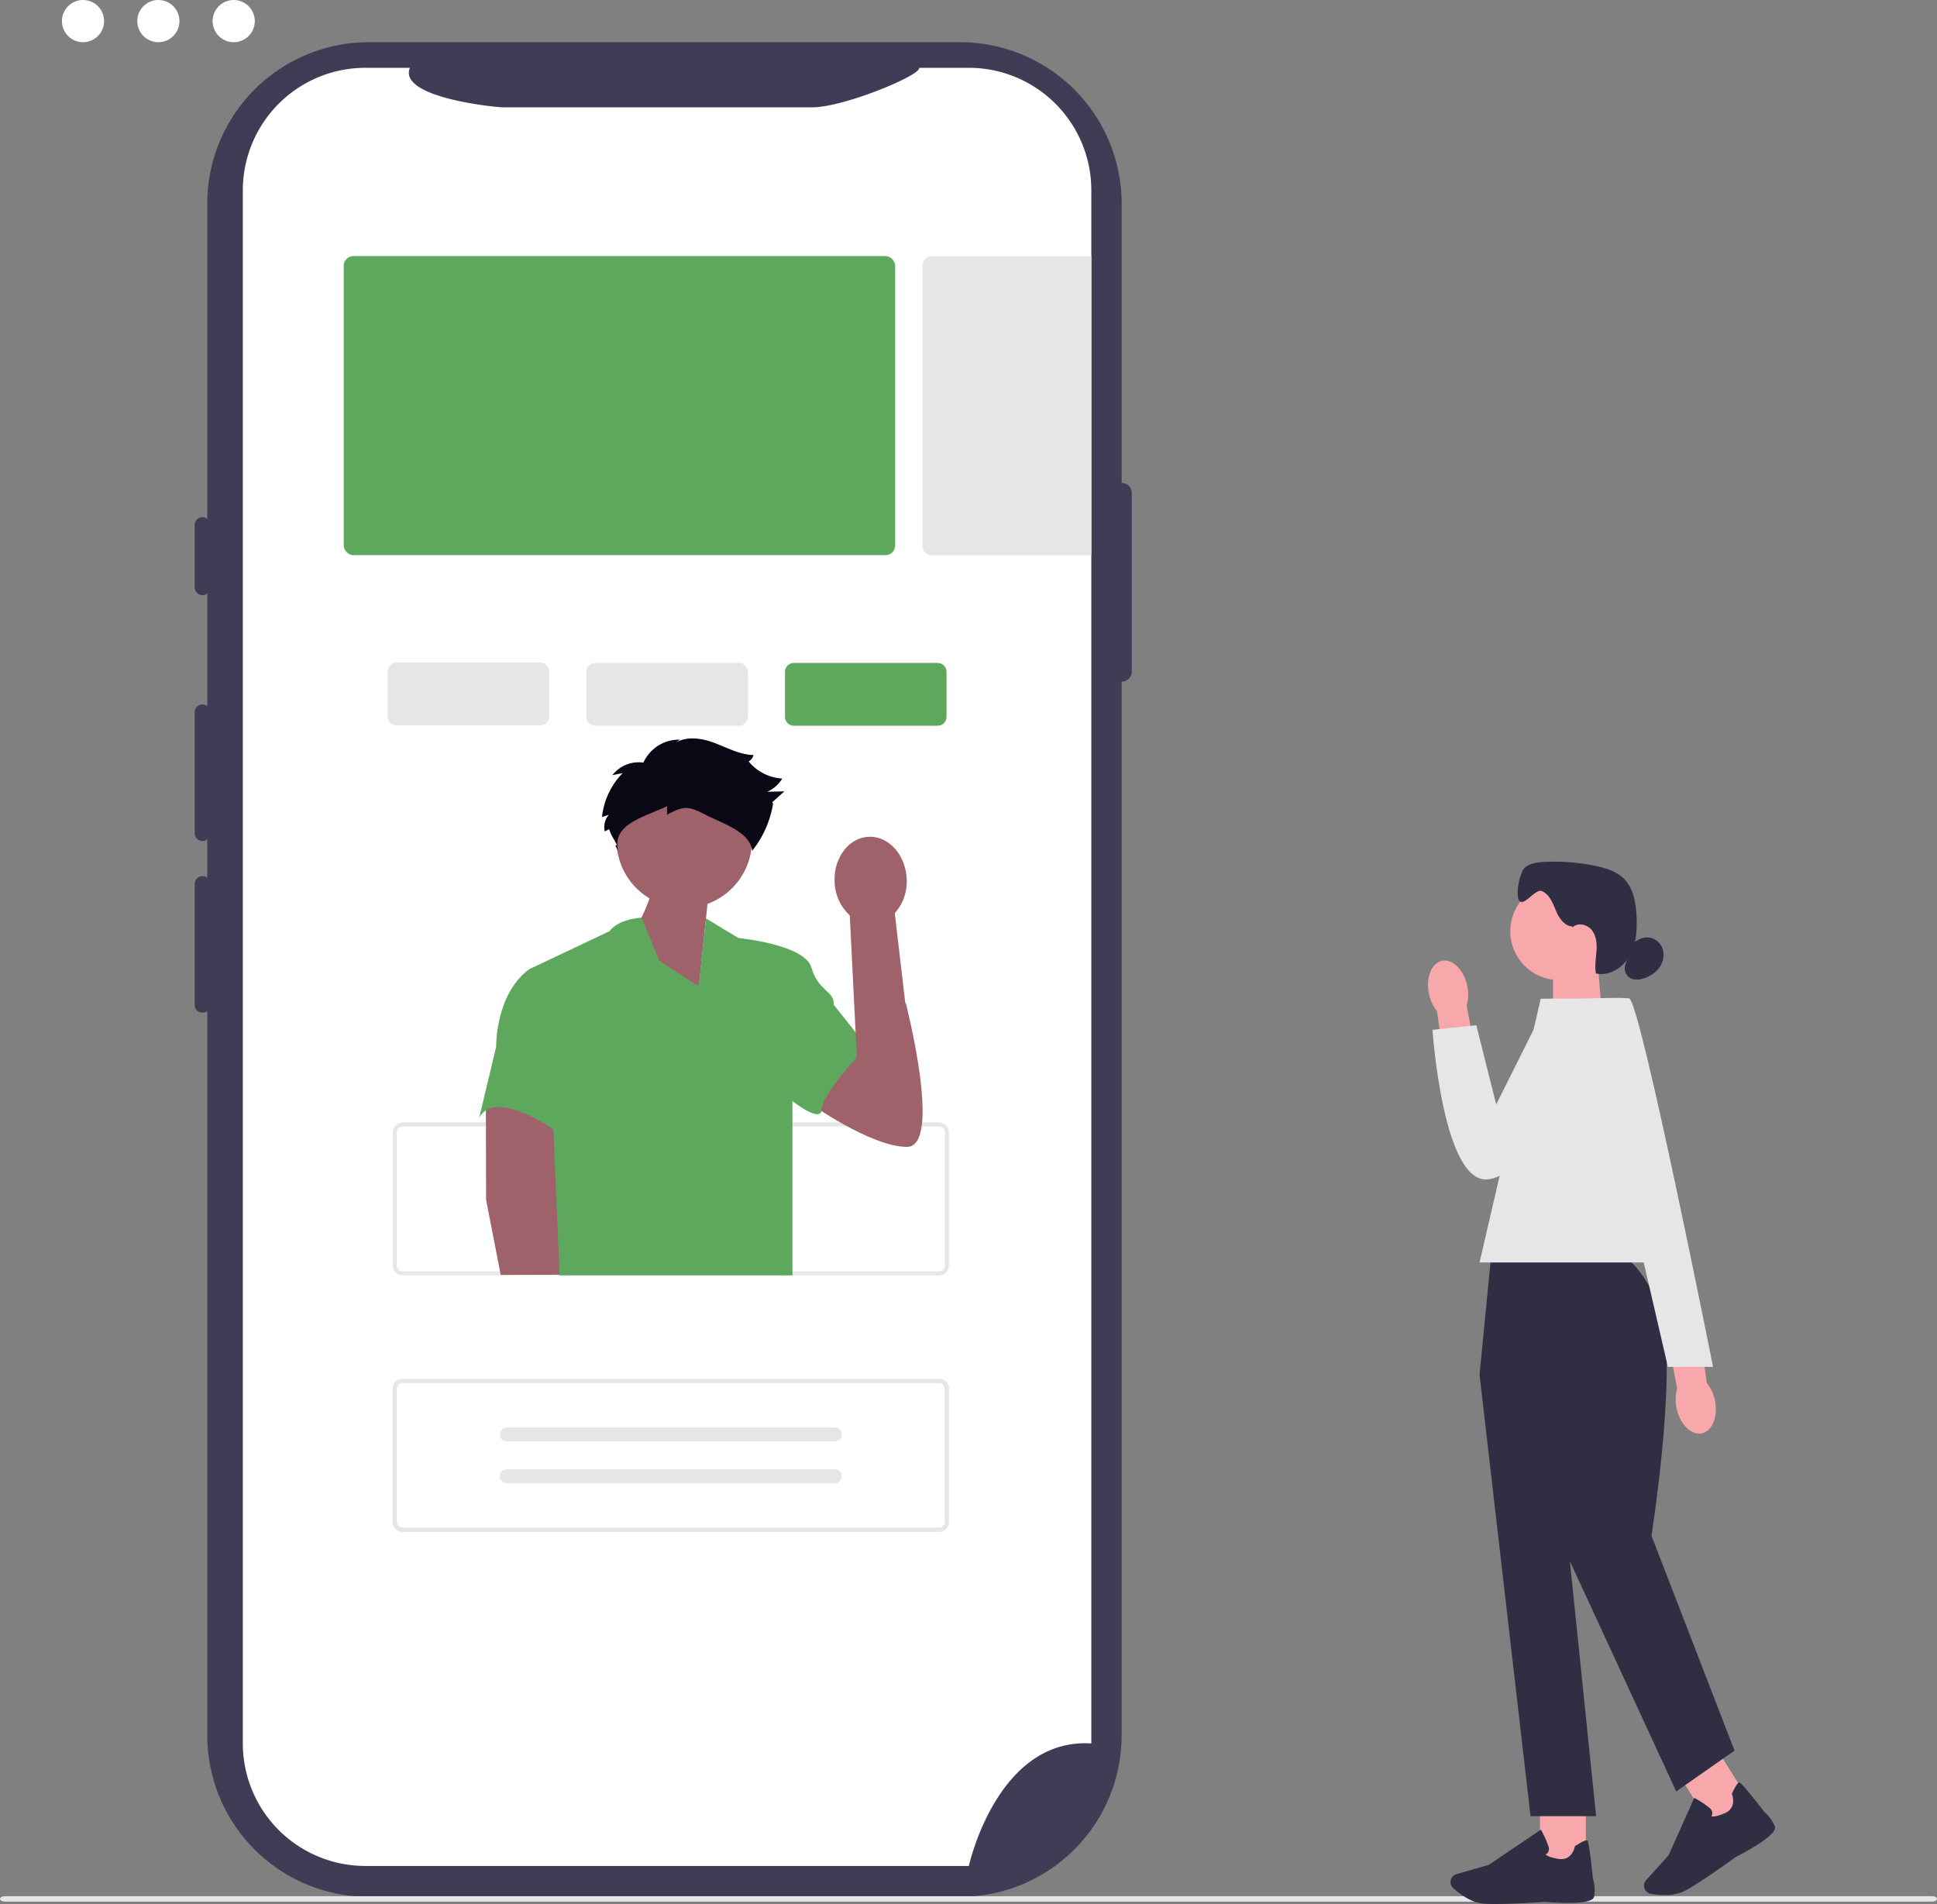 <svg xmlns="http://www.w3.org/2000/svg" width="800.088" height="786.327" viewBox="0 0 800.088 786.327" xmlns:xlink="http://www.w3.org/1999/xlink" role="img" artist="Katerina Limpitsouni" source="https://undraw.co/"><rect x="0" y="0" width="800.088" height="786.327" fill="#808080" stroke="none"/><g transform="translate(-588.791 -66.37)"><circle cx="8.714" cy="8.714" r="8.714" transform="translate(614.369 66.37)" fill="#fff"/><circle cx="8.714" cy="8.714" r="8.714" transform="translate(645.49 66.37)" fill="#fff"/><circle cx="8.714" cy="8.714" r="8.714" transform="translate(676.611 66.37)" fill="#fff"/><path d="M457.139,182.011h0V66.725A66.724,66.724,0,0,0,390.415,0H146.159A66.725,66.725,0,0,0,79.433,66.723V699.2a66.724,66.724,0,0,0,66.725,66.724H390.411A66.724,66.724,0,0,0,457.136,699.2V264.075h0a4.2,4.2,0,0,0,4.2-4.2l0-73.658A4.2,4.2,0,0,0,457.139,182.011Z" transform="translate(594.961 83.798)" fill="#3f3d56"/><path d="M443.55,60.414V701.822c-38.995-2.4-50.588,50.6-50.588,50.6H143.694a50.614,50.614,0,0,1-50.622-50.6V60.414a50.613,50.613,0,0,1,50.62-50.6h18.383c-5.006,12.311,35.4,16.316,38.494,16.32H328.23c13.29-.017,45.353-13.451,44.186-16.32h20.535a50.607,50.607,0,0,1,50.6,50.588v.01h0Z" transform="translate(596.021 84.561)" fill="#fff"/><path d="M376.143,477.128H154.64a4.106,4.106,0,0,1-4.1-4.1V418.082a4.107,4.107,0,0,1,4.1-4.1h221.5a4.107,4.107,0,0,1,4.1,4.1v54.945A4.107,4.107,0,0,1,376.143,477.128ZM154.64,415.62a2.464,2.464,0,0,0-2.461,2.461v54.945a2.464,2.464,0,0,0,2.461,2.461h221.5a2.463,2.463,0,0,0,2.461-2.461V418.082a2.464,2.464,0,0,0-2.461-2.461Z" transform="translate(600.485 115.956)" fill="#e6e6e6"/><g transform="translate(748.901 339.982)"><path d="M3.707,0H63.024a3.707,3.707,0,0,1,3.707,3.707V22.244a3.707,3.707,0,0,1-3.707,3.707H3.707A3.707,3.707,0,0,1,0,22.244V3.707A3.707,3.707,0,0,1,3.707,0Z" transform="translate(82.065 0.169)" fill="#e6e6e6"/><path d="M3.707,0H63.024a3.707,3.707,0,0,1,3.707,3.707V22.244a3.707,3.707,0,0,1-3.707,3.707H3.707A3.707,3.707,0,0,1,0,22.244V3.707A3.707,3.707,0,0,1,3.707,0Z" transform="translate(164.129 0.169)" fill="#5ea85e"/><path d="M3.707,0H63.024a3.707,3.707,0,0,1,3.707,3.707V22.244a3.707,3.707,0,0,1-3.707,3.707H3.707A3.707,3.707,0,0,1,0,22.244V3.707A3.707,3.707,0,0,1,3.707,0Z" fill="#e6e6e6"/></g><path d="M376.143,575.387H154.64a4.106,4.106,0,0,1-4.1-4.1V516.341a4.107,4.107,0,0,1,4.1-4.1h221.5a4.107,4.107,0,0,1,4.1,4.1v54.945a4.107,4.107,0,0,1-4.1,4.1Zm-221.5-61.507a2.464,2.464,0,0,0-2.461,2.461v54.945a2.464,2.464,0,0,0,2.461,2.461h221.5a2.464,2.464,0,0,0,2.461-2.461V516.341a2.464,2.464,0,0,0-2.461-2.461Z" transform="translate(600.485 123.589)" fill="#e6e6e6"/><path d="M798,712.736H2.089c-1.154,0-2.089-.5-2.089-1.126s.935-1.126,2.089-1.126H798c1.153,0,2.089.5,2.089,1.126S799.153,712.736,798,712.736Z" transform="translate(588.791 138.988)" fill="#e6e6e6"/><path d="M376.143,575.387H154.64a4.106,4.106,0,0,1-4.1-4.1V516.341a4.107,4.107,0,0,1,4.1-4.1h221.5a4.107,4.107,0,0,1,4.1,4.1v54.945a4.107,4.107,0,0,1-4.1,4.1Zm-221.5-61.507a2.464,2.464,0,0,0-2.461,2.461v54.945a2.464,2.464,0,0,0,2.461,2.461h221.5a2.464,2.464,0,0,0,2.461-2.461V516.341a2.464,2.464,0,0,0-2.461-2.461Z" transform="translate(600.485 123.589)" fill="#e6e6e6"/><path d="M194.466,530.879a2.871,2.871,0,0,0,0,5.743H329.828a2.872,2.872,0,0,0,.22-5.74l-.126,0H194.466Z" transform="translate(603.674 125.037)" fill="#e6e6e6"/><path d="M194.466,546.865a2.871,2.871,0,0,0,0,5.743H329.828a2.872,2.872,0,0,0,.22-5.74l-.126,0H194.466Z" transform="translate(603.674 126.278)" fill="#e6e6e6"/><g transform="translate(669.207 279.931)"><path d="M77.842,182a3.226,3.226,0,0,0-3.223,3.223V211a3.223,3.223,0,0,0,6.446,0V185.219A3.226,3.226,0,0,0,77.842,182Z" transform="translate(-74.619 -181.995)" fill="#3f3d56"/><path d="M77.842,253.777A3.226,3.226,0,0,0,74.619,257v49.96a3.223,3.223,0,0,0,6.446,0V257A3.226,3.226,0,0,0,77.842,253.777Z" transform="translate(-74.619 -176.419)" fill="#3f3d56"/><path d="M77.842,319.576a3.226,3.226,0,0,0-3.223,3.223v49.96a3.223,3.223,0,0,0,6.446,0V322.8A3.226,3.226,0,0,0,77.842,319.576Z" transform="translate(-74.619 -171.308)" fill="#3f3d56"/></g><g transform="translate(786.731 371.322)"><path d="M195.475,245.165a27.965,27.965,0,1,1,37.546,24.967l-3.738,35.941-28.6-21.659a69.429,69.429,0,0,0,8.386-16.543,27.935,27.935,0,0,1-13.6-22.706Z" transform="translate(-138.721 -201.798)" fill="#9f616a"/><path d="M41.431,493.6l8.224-27.277S65.074,526,50.188,526,9.47,507.612,9.47,507.612l19.773-24.063L41.431,493.6Z" transform="translate(126.477 -357.304)" fill="#9f616a"/><path d="M372.926,572.6l.095,41.288,6.035,30.954,36.5-.087L400.6,574.917Z" transform="translate(-370.175 -423.295)" fill="#9f616a"/><path d="M164.159,374.264l13.354,8.1s27.583,2.627,30.21,12.259,9.632,9.632,9.194,15.324l13.573,17.075s-18.608,19.921-18.608,26.051-12.04-3.389-12.04-3.389v72H103.66l-2.549-60.289s-24.081-17.075-30.648-4.816l7.005-29.335s-.438-21.454,13.573-31.962l33.275-15.762s2.751-4.729,13.259-5.6l7.319,17.864,16.2,10.508,3.065-28.021Z" transform="translate(-70.463 -299.92)" fill="#5ea85e"/><path d="M186.979,206.7c-10.149,4.753-22.778,7.5-20.217,18.407-2.76-4.691,1.148.178-1.612-4.513a18.737,18.737,0,0,1-2.092-4.388l-1.807.9a7.848,7.848,0,0,1,1.69-6.884l-2.824.959a30.425,30.425,0,0,1,8.537-18.157l-4.25.843a13.731,13.731,0,0,1,13.85-4.98l-1.54,1.008a16.168,16.168,0,0,1,15.557-10.68l-3.3,2.468c4.336-4.05,11.258-3.406,16.842-1.4s10.96,5.136,16.892,5.292a4.113,4.113,0,0,1-3.312,3.069l1.209-.54a19.494,19.494,0,0,0,13.97,7.178,14,14,0,0,1-6.184,5.453l7.057-.174-4.98,4.485.3.652a41.892,41.892,0,0,1-8.612,19.41c-.9-7.871-12.256-11.251-19.295-14.887s-8.927-3.818-15.869,0V206.7Z" transform="translate(-109.394 -178.697)" fill="#090814"/><path d="M24.412,318.329,27.792,385.9l23.42,1.618L43,317.439a19.537,19.537,0,0,0,4.906-14.285c-.476-9.926-7.52-17.653-15.735-17.26s-14.488,8.759-14.013,18.685a19.537,19.537,0,0,0,6.249,13.75Z" transform="translate(128.648 -245.254)" fill="#9f616a"/></g><rect width="227.782" height="123.524" rx="4" transform="translate(730.762 172.127)" fill="#5ea85e"/><path d="M3.707,0H69.695V123.524H3.707A3.707,3.707,0,0,1,0,119.816V3.707A3.707,3.707,0,0,1,3.707,0Z" transform="translate(969.876 172.127)" fill="#e6e6e6"/><g transform="translate(1178.629 422.221)"><path d="M276.212,102.967l-20.232,6.65V80.5h18.359Z" transform="translate(-204.326 -39.658)" fill="#f8a8ab"/><circle cx="20.159" cy="20.159" r="20.159" transform="translate(34 8.585)" fill="#f8a8ab"/><path d="M262.485,62.107c-3.375-.1-5.592-3.511-6.9-6.623s-2.66-6.687-5.791-7.971c-2.561-1.05-7.076,6.053-9.093,4.162-2.108-1.973-.054-12.1,2.181-13.916s5.293-2.172,8.171-2.307a83.728,83.728,0,0,1,20.974,1.683c4.262.887,8.641,2.226,11.717,5.3,3.891,3.909,4.886,9.8,5.167,15.31.29,5.637-.036,11.536-2.778,16.468s-8.478,8.569-13.979,7.311c-.552-2.986.009-6.053.226-9.093s-.009-6.307-1.864-8.722-5.809-3.375-7.962-1.231" transform="translate(-202.788 -35.362)" fill="#2f2e43"/><path d="M291.939,72.382c2.018-1.475,4.434-2.714,6.913-2.407a6.974,6.974,0,0,1,5.637,5.148,8.953,8.953,0,0,1-1.746,7.628A12.637,12.637,0,0,1,296.011,87a7.1,7.1,0,0,1-4.606-.036,4.689,4.689,0,0,1-2.434-5.773" transform="translate(-207.441 -38.652)" fill="#2f2e43"/><rect width="18.947" height="26.882" transform="translate(46.26 387.324)" fill="#f8a8ab"/><path d="M227.675,507.891c-1.991,0-3.764-.045-5.1-.172-5.031-.461-9.835-4.18-12.251-6.352a3.43,3.43,0,0,1-.869-3.873h0a3.4,3.4,0,0,1,2.217-1.964l13.3-3.8L246.5,477.2l.244.434a38.375,38.375,0,0,1,2.914,6.542,2.911,2.911,0,0,1-.208,2.425,2.315,2.315,0,0,1-1,.832c.389.407,1.611,1.24,5.375,1.837,5.492.869,6.65-4.823,6.7-5.058l.036-.19.163-.109c2.615-1.683,4.226-2.452,4.777-2.289.344.1.923.281,2.488,15.78a15.933,15.933,0,0,1,.507,7.465c-.805,3.71-17.02,2.434-20.268,2.144-.09.009-12.233.878-20.548.878h-.009Z" transform="translate(-199.873 -77.416)" fill="#2f2e43"/><rect width="18.947" height="26.882" transform="translate(103.082 376.212) rotate(-31.95)" fill="#f8a8ab"/><path d="M306.08,502.16a33.934,33.934,0,0,1-5.727-.525,3.443,3.443,0,0,1-2.787-2.823h0a3.4,3.4,0,0,1,.841-2.841l9.274-10.261,10.586-23.724.434.235a38.384,38.384,0,0,1,5.936,4.008,2.883,2.883,0,0,1,1.1,2.172,2.29,2.29,0,0,1-.407,1.24c.543.145,2.018.2,5.528-1.285,5.121-2.163,3.094-7.61,3-7.836l-.072-.181.081-.172c1.33-2.814,2.28-4.316,2.841-4.47.353-.1.932-.253,10.46,12.079a15.874,15.874,0,0,1,4.379,6.062c1.276,3.574-13.156,11.075-16.061,12.541-.09.072-15.192,11.048-21.4,14.169a18.072,18.072,0,0,1-8.026,1.62h0Z" transform="translate(-208.281 -75.368)" fill="#2f2e43"/><path d="M280.293,214.98h-53.05l-4.814,49.349,21.064,182.339h27.081L259.745,341.356l43.929,95.078,24.068-16.848-34.3-88.763s12.251-77.326,2.624-96.589-15.771-19.255-15.771-19.255h0Z" transform="translate(-201.133 -52.458)" fill="#2f2e43"/><path d="M306.678,206.842H222.43L247.7,97.92H284.41Z" transform="translate(-201.133 -41.316)" fill="#e6e6e6"/><path d="M199.261,94.118c-1.348-6.623,1.122-12.677,5.5-13.518s9.021,3.855,10.36,10.478a16.439,16.439,0,0,1-.262,7.98l5.329,28.149-13.771,2.181-3.791-27.977a16.63,16.63,0,0,1-3.366-7.293Z" transform="translate(-198.893 -39.658)" fill="#f8a8ab"/><path d="M281.47,97.919H249.1l-21.824,43.648-8.234-32.709-18.087,1.918s4.28,63.907,22.982,61.745,62.324-59.736,57.528-74.611h.009Z" transform="translate(-199.089 -41.315)" fill="#e6e6e6"/><path d="M327.688,277.66c1.348,6.623-1.122,12.677-5.5,13.518s-9.021-3.855-10.36-10.478a16.439,16.439,0,0,1,.262-7.981l-5.329-28.149,13.771-2.181,3.791,27.977a16.63,16.63,0,0,1,3.366,7.293Z" transform="translate(-209.16 -55.067)" fill="#f8a8ab"/><path d="M269.54,97.884s18.395-.778,19.354,0c5.022,4.1,34.474,152.046,34.474,152.046H304.71L269.54,97.884Z" transform="translate(-205.617 -41.28)" fill="#e6e6e6"/></g></g></svg>